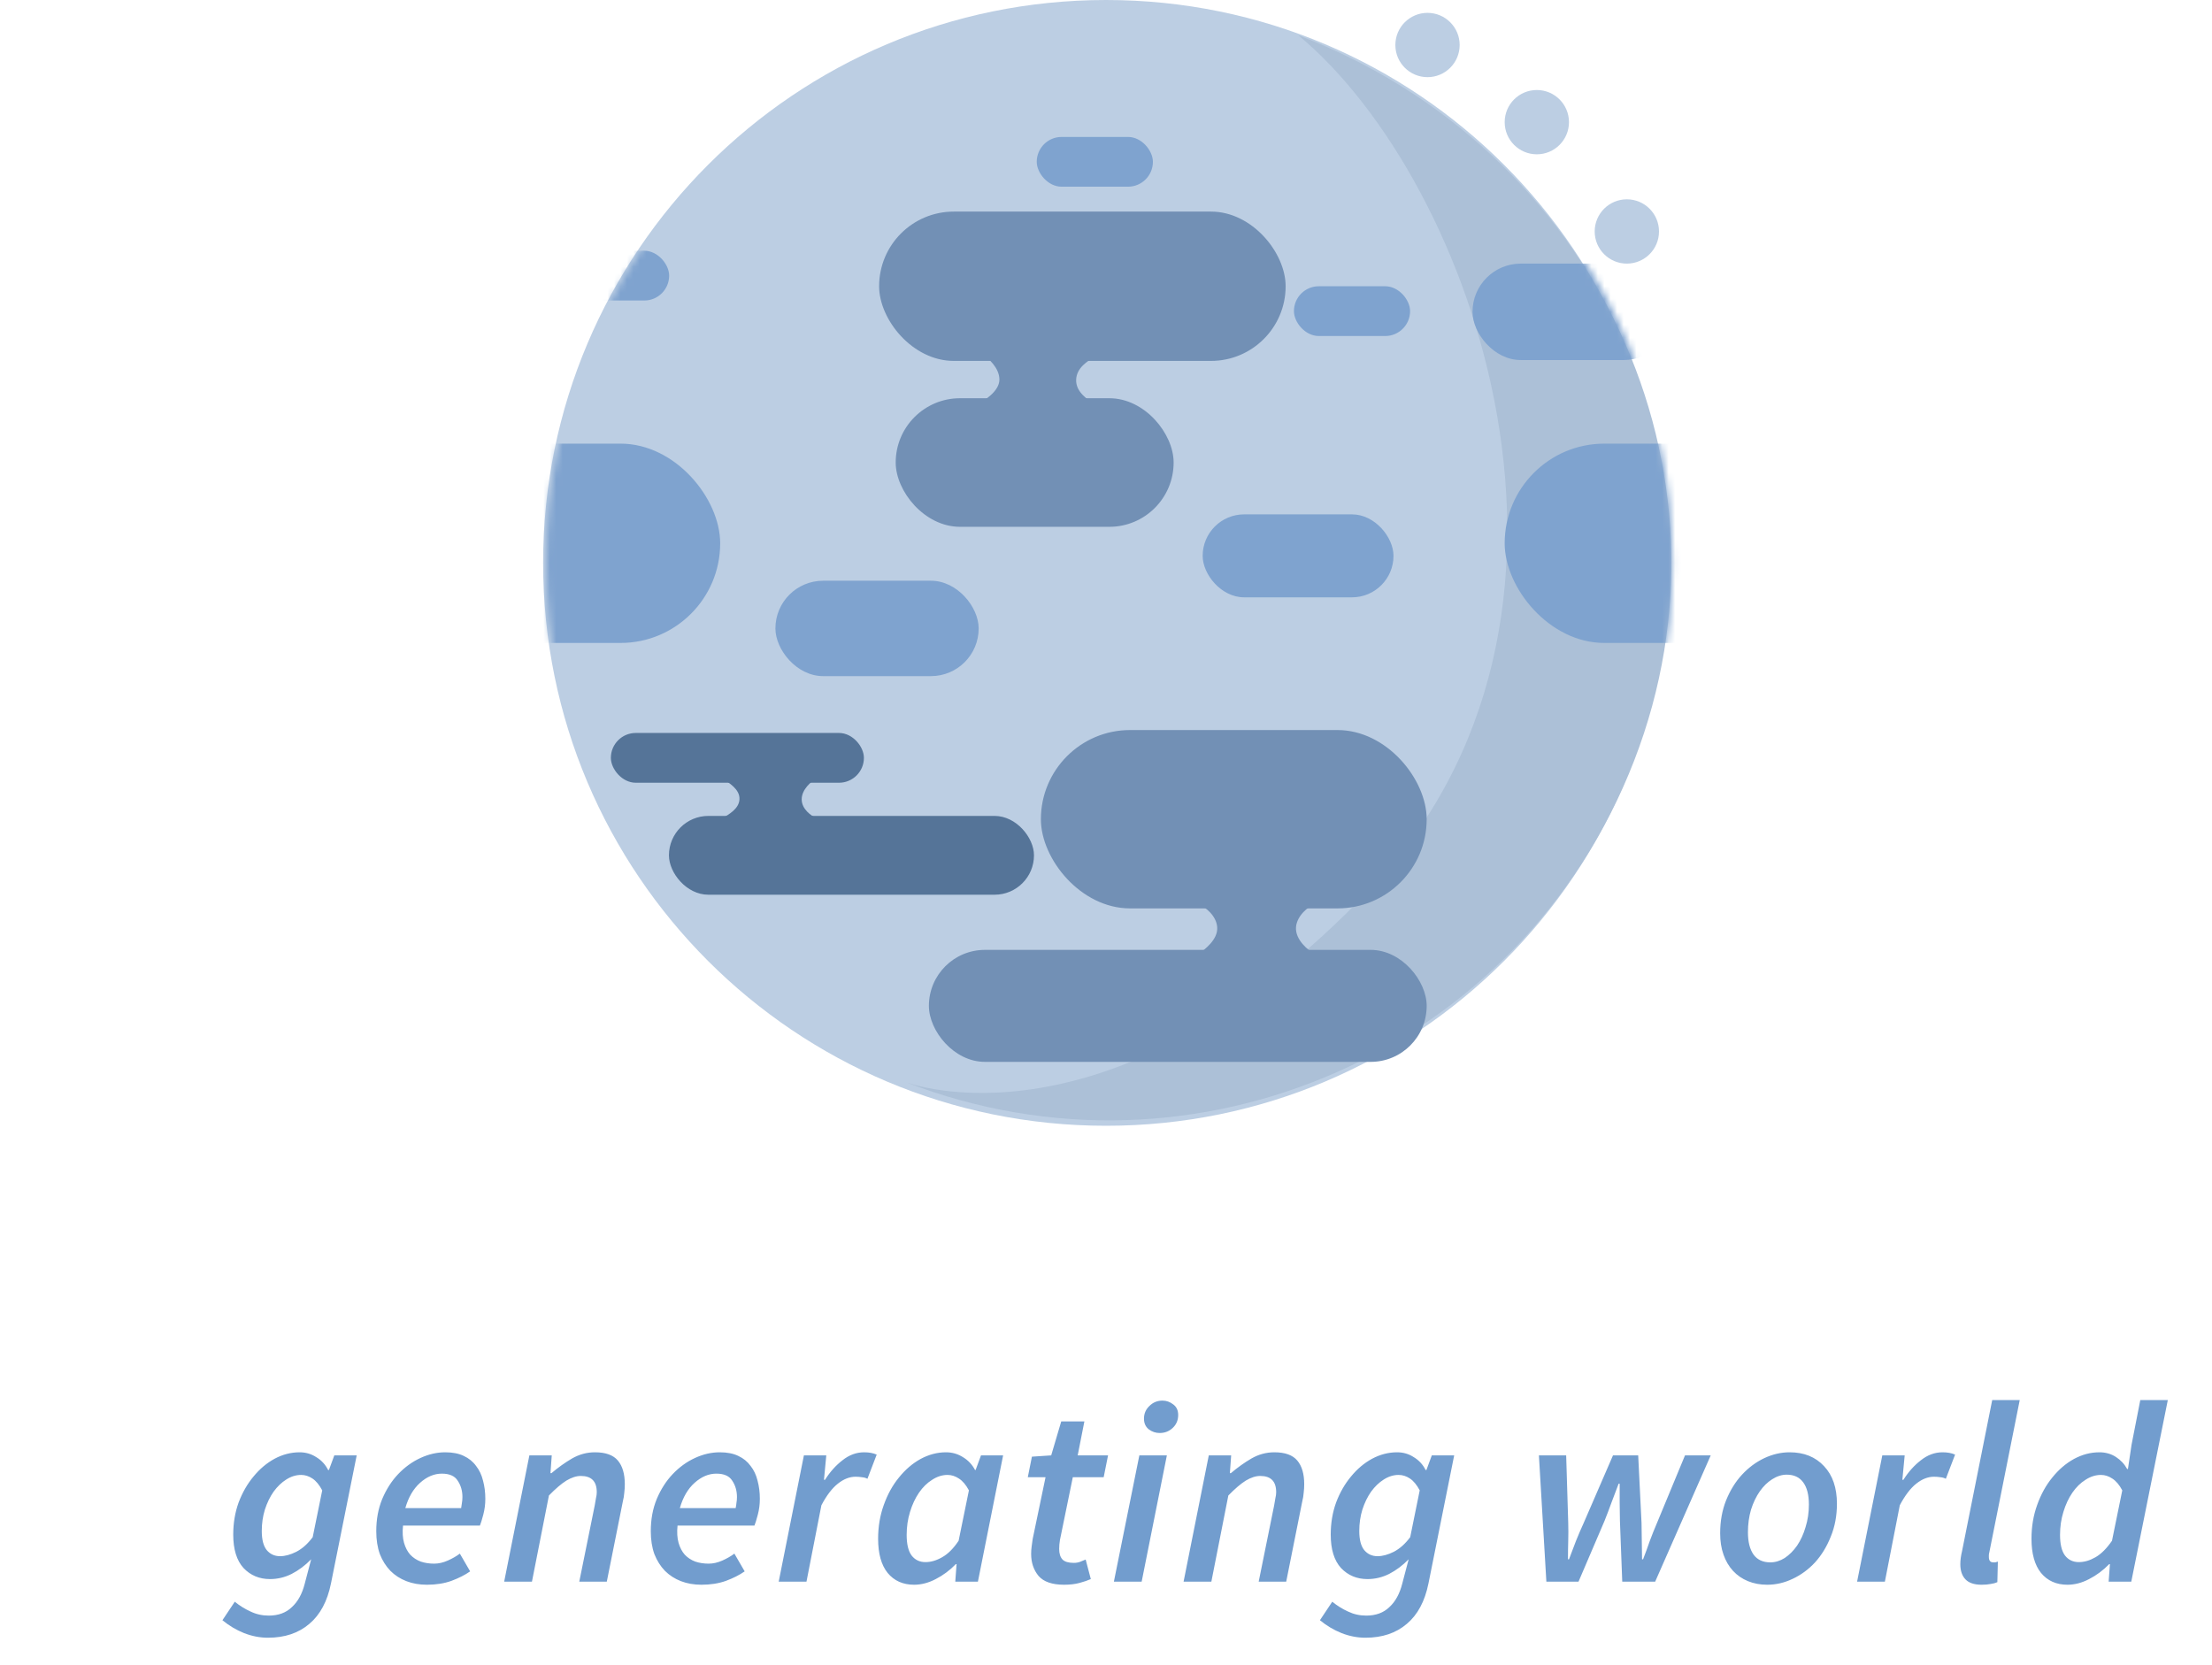 <svg width="344" height="259" viewBox="0 0 344 259" fill="none" xmlns="http://www.w3.org/2000/svg">
<circle cx="222" cy="7" r="5" fill="#BCCEE3"/>
<circle cx="239" cy="19" r="5" fill="#BCCEE3"/>
<circle cx="253" cy="36" r="5" fill="#BCCEE3"/>
<path d="M41.671 254.72C40.418 254.72 39.178 254.48 37.951 254C36.751 253.52 35.631 252.853 34.591 252L36.511 249.12C37.258 249.733 38.071 250.24 38.951 250.64C39.831 251.067 40.778 251.28 41.791 251.28C43.284 251.28 44.484 250.84 45.391 249.96C46.324 249.107 46.991 247.893 47.391 246.32L48.391 242.52C47.458 243.48 46.444 244.24 45.351 244.8C44.284 245.333 43.164 245.6 41.991 245.6C40.338 245.6 38.964 245.027 37.871 243.88C36.804 242.707 36.271 240.973 36.271 238.68C36.271 236.893 36.551 235.227 37.111 233.68C37.698 232.133 38.471 230.787 39.431 229.64C40.391 228.467 41.484 227.547 42.711 226.88C43.964 226.213 45.258 225.88 46.591 225.88C47.551 225.88 48.418 226.133 49.191 226.64C49.991 227.12 50.604 227.787 51.031 228.64H51.151L51.991 226.36H55.471L51.471 246.28C50.911 249.053 49.791 251.147 48.111 252.56C46.431 254 44.284 254.72 41.671 254.72ZM43.551 242.04C44.324 242.04 45.164 241.813 46.071 241.36C47.004 240.88 47.858 240.12 48.631 239.08L50.111 231.8C49.658 230.947 49.151 230.333 48.591 229.96C48.031 229.587 47.444 229.4 46.831 229.4C46.031 229.4 45.258 229.64 44.511 230.12C43.791 230.573 43.138 231.2 42.551 232C41.991 232.8 41.538 233.733 41.191 234.8C40.871 235.84 40.711 236.947 40.711 238.12C40.711 239.453 40.964 240.44 41.471 241.08C42.004 241.72 42.698 242.04 43.551 242.04ZM58.514 238.16C58.514 236.32 58.821 234.653 59.434 233.16C60.075 231.64 60.901 230.347 61.914 229.28C62.955 228.187 64.115 227.347 65.394 226.76C66.674 226.173 67.954 225.88 69.234 225.88C70.381 225.88 71.341 226.067 72.115 226.44C72.915 226.813 73.555 227.333 74.034 228C74.541 228.64 74.901 229.4 75.115 230.28C75.355 231.16 75.475 232.107 75.475 233.12C75.475 233.973 75.368 234.8 75.154 235.6C74.941 236.4 74.768 236.96 74.635 237.28H62.675C62.568 238.32 62.621 239.213 62.834 239.96C63.048 240.707 63.368 241.32 63.794 241.8C64.248 242.28 64.794 242.64 65.434 242.88C66.075 243.093 66.768 243.2 67.514 243.2C68.208 243.2 68.915 243.04 69.635 242.72C70.355 242.4 70.981 242.04 71.514 241.64L73.115 244.4C72.314 244.96 71.341 245.453 70.195 245.88C69.075 246.28 67.808 246.48 66.394 246.48C65.221 246.48 64.154 246.293 63.194 245.92C62.234 245.547 61.408 245.013 60.715 244.32C60.021 243.6 59.474 242.733 59.075 241.72C58.701 240.68 58.514 239.493 58.514 238.16ZM63.035 234.56H71.715C71.768 234.293 71.808 234.027 71.835 233.76C71.888 233.467 71.915 233.16 71.915 232.84C71.915 231.88 71.674 231.04 71.195 230.32C70.741 229.573 69.915 229.2 68.715 229.2C67.514 229.2 66.381 229.68 65.314 230.64C64.275 231.573 63.514 232.88 63.035 234.56ZM78.406 246L82.326 226.36H85.806L85.606 229.12H85.766C86.806 228.24 87.872 227.48 88.966 226.84C90.086 226.2 91.272 225.88 92.526 225.88C94.179 225.88 95.366 226.307 96.086 227.16C96.806 228.013 97.166 229.24 97.166 230.84C97.166 231.293 97.139 231.733 97.086 232.16C97.059 232.587 96.979 233.067 96.846 233.6L94.366 246H90.086L92.486 234.16C92.566 233.707 92.632 233.32 92.686 233C92.766 232.68 92.806 232.373 92.806 232.08C92.806 230.4 91.979 229.56 90.326 229.56C89.632 229.56 88.886 229.8 88.086 230.28C87.312 230.76 86.406 231.533 85.366 232.6L82.726 246H78.406ZM101.208 238.16C101.208 236.32 101.515 234.653 102.128 233.16C102.768 231.64 103.595 230.347 104.608 229.28C105.648 228.187 106.808 227.347 108.088 226.76C109.368 226.173 110.648 225.88 111.928 225.88C113.075 225.88 114.035 226.067 114.808 226.44C115.608 226.813 116.248 227.333 116.728 228C117.235 228.64 117.595 229.4 117.808 230.28C118.048 231.16 118.168 232.107 118.168 233.12C118.168 233.973 118.062 234.8 117.848 235.6C117.635 236.4 117.462 236.96 117.328 237.28H105.368C105.262 238.32 105.315 239.213 105.528 239.96C105.742 240.707 106.062 241.32 106.488 241.8C106.942 242.28 107.488 242.64 108.128 242.88C108.768 243.093 109.462 243.2 110.208 243.2C110.902 243.2 111.608 243.04 112.328 242.72C113.048 242.4 113.675 242.04 114.208 241.64L115.808 244.4C115.008 244.96 114.035 245.453 112.888 245.88C111.768 246.28 110.502 246.48 109.088 246.48C107.915 246.48 106.848 246.293 105.888 245.92C104.928 245.547 104.102 245.013 103.408 244.32C102.715 243.6 102.168 242.733 101.768 241.72C101.395 240.68 101.208 239.493 101.208 238.16ZM105.728 234.56H114.408C114.462 234.293 114.502 234.027 114.528 233.76C114.582 233.467 114.608 233.16 114.608 232.84C114.608 231.88 114.368 231.04 113.888 230.32C113.435 229.573 112.608 229.2 111.408 229.2C110.208 229.2 109.075 229.68 108.008 230.64C106.968 231.573 106.208 232.88 105.728 234.56ZM121.1 246L125.02 226.36H128.5L128.14 230.16H128.3C129.073 228.933 129.98 227.92 131.02 227.12C132.06 226.293 133.18 225.88 134.38 225.88C135.153 225.88 135.806 226 136.34 226.24L134.9 230C134.66 229.867 134.38 229.787 134.06 229.76C133.74 229.707 133.406 229.68 133.06 229.68C132.126 229.68 131.206 230.04 130.3 230.76C129.393 231.48 128.54 232.6 127.74 234.12L125.42 246H121.1ZM142.16 246.48C140.427 246.48 139.053 245.867 138.04 244.64C137.053 243.413 136.56 241.64 136.56 239.32C136.56 237.453 136.853 235.707 137.44 234.08C138.027 232.427 138.813 231 139.8 229.8C140.787 228.573 141.907 227.613 143.16 226.92C144.44 226.227 145.76 225.88 147.12 225.88C148.08 225.88 148.96 226.133 149.76 226.64C150.56 227.12 151.187 227.787 151.64 228.64H151.72L152.56 226.36H156L152.08 246H148.56L148.76 243.28H148.64C147.707 244.24 146.667 245.013 145.52 245.6C144.4 246.187 143.28 246.48 142.16 246.48ZM143.92 242.96C144.773 242.96 145.64 242.707 146.52 242.2C147.427 241.693 148.28 240.84 149.08 239.64L150.68 231.8C150.227 230.947 149.707 230.333 149.12 229.96C148.56 229.587 147.973 229.4 147.36 229.4C146.533 229.4 145.733 229.653 144.96 230.16C144.187 230.64 143.507 231.307 142.92 232.16C142.333 233.013 141.867 234.013 141.52 235.16C141.173 236.28 141 237.467 141 238.72C141 240.16 141.253 241.227 141.76 241.92C142.293 242.613 143.013 242.96 143.92 242.96ZM165.478 246.48C163.638 246.48 162.318 246.027 161.518 245.12C160.745 244.187 160.358 243.04 160.358 241.68C160.358 241.28 160.385 240.893 160.438 240.52C160.491 240.147 160.545 239.76 160.598 239.36L162.598 229.76H159.838L160.478 226.56L163.478 226.36L165.038 221.08H168.638L167.598 226.36H172.318L171.638 229.76H166.838L164.838 239.52C164.758 240 164.718 240.467 164.718 240.92C164.718 241.64 164.891 242.187 165.238 242.56C165.585 242.907 166.171 243.08 166.998 243.08C167.345 243.08 167.665 243.027 167.958 242.92C168.251 242.813 168.545 242.693 168.838 242.56L169.638 245.6C169.158 245.813 168.571 246.013 167.878 246.2C167.185 246.387 166.385 246.48 165.478 246.48ZM173.226 246L177.186 226.36H181.466L177.546 246H173.226ZM180.346 222.88C179.733 222.88 179.173 222.693 178.666 222.32C178.159 221.92 177.906 221.36 177.906 220.64C177.906 219.867 178.186 219.213 178.746 218.68C179.306 218.12 179.986 217.84 180.786 217.84C181.399 217.84 181.959 218.04 182.466 218.44C182.973 218.813 183.226 219.36 183.226 220.08C183.226 220.88 182.946 221.547 182.386 222.08C181.826 222.613 181.146 222.88 180.346 222.88ZM184.065 246L187.985 226.36H191.465L191.265 229.12H191.425C192.465 228.24 193.532 227.48 194.625 226.84C195.745 226.2 196.932 225.88 198.185 225.88C199.838 225.88 201.025 226.307 201.745 227.16C202.465 228.013 202.825 229.24 202.825 230.84C202.825 231.293 202.798 231.733 202.745 232.16C202.718 232.587 202.638 233.067 202.505 233.6L200.025 246H195.745L198.145 234.16C198.225 233.707 198.292 233.32 198.345 233C198.425 232.68 198.465 232.373 198.465 232.08C198.465 230.4 197.638 229.56 195.985 229.56C195.292 229.56 194.545 229.8 193.745 230.28C192.972 230.76 192.065 231.533 191.025 232.6L188.385 246H184.065ZM212.348 254.72C211.094 254.72 209.854 254.48 208.628 254C207.428 253.52 206.308 252.853 205.268 252L207.188 249.12C207.934 249.733 208.748 250.24 209.628 250.64C210.508 251.067 211.454 251.28 212.468 251.28C213.961 251.28 215.161 250.84 216.068 249.96C217.001 249.107 217.668 247.893 218.068 246.32L219.068 242.52C218.134 243.48 217.121 244.24 216.028 244.8C214.961 245.333 213.841 245.6 212.668 245.6C211.014 245.6 209.641 245.027 208.548 243.88C207.481 242.707 206.948 240.973 206.948 238.68C206.948 236.893 207.228 235.227 207.788 233.68C208.374 232.133 209.148 230.787 210.108 229.64C211.068 228.467 212.161 227.547 213.388 226.88C214.641 226.213 215.934 225.88 217.268 225.88C218.228 225.88 219.094 226.133 219.868 226.64C220.668 227.12 221.281 227.787 221.708 228.64H221.828L222.668 226.36H226.148L222.148 246.28C221.588 249.053 220.468 251.147 218.788 252.56C217.108 254 214.961 254.72 212.348 254.72ZM214.228 242.04C215.001 242.04 215.841 241.813 216.748 241.36C217.681 240.88 218.534 240.12 219.308 239.08L220.788 231.8C220.334 230.947 219.828 230.333 219.268 229.96C218.708 229.587 218.121 229.4 217.508 229.4C216.708 229.4 215.934 229.64 215.188 230.12C214.468 230.573 213.814 231.2 213.228 232C212.668 232.8 212.214 233.733 211.868 234.8C211.548 235.84 211.388 236.947 211.388 238.12C211.388 239.453 211.641 240.44 212.148 241.08C212.681 241.72 213.374 242.04 214.228 242.04ZM240.484 246L239.324 226.36H243.564L243.884 236.88C243.91 237.813 243.91 238.747 243.884 239.68C243.857 240.613 243.844 241.56 243.844 242.52H244.004C244.377 241.56 244.737 240.613 245.084 239.68C245.457 238.747 245.857 237.813 246.284 236.88L250.844 226.36H254.764L255.284 236.88C255.31 237.813 255.324 238.747 255.324 239.68C255.324 240.613 255.337 241.56 255.364 242.52H255.524C255.897 241.56 256.244 240.613 256.564 239.68C256.91 238.747 257.284 237.813 257.684 236.88L262.044 226.36H266.044L257.404 246H252.284L251.924 236.56C251.924 235.627 251.91 234.68 251.884 233.72C251.884 232.76 251.884 231.773 251.884 230.76H251.724C251.35 231.773 250.977 232.76 250.604 233.72C250.257 234.68 249.897 235.627 249.524 236.56L245.484 246H240.484ZM274.831 246.48C273.737 246.48 272.737 246.293 271.831 245.92C270.924 245.547 270.151 245.013 269.511 244.32C268.871 243.627 268.377 242.787 268.031 241.8C267.684 240.813 267.511 239.707 267.511 238.48C267.511 236.613 267.817 234.907 268.431 233.36C269.071 231.787 269.897 230.453 270.911 229.36C271.924 228.267 273.071 227.413 274.351 226.8C275.657 226.187 276.977 225.88 278.311 225.88C280.551 225.88 282.337 226.6 283.671 228.04C285.004 229.453 285.671 231.4 285.671 233.88C285.671 235.747 285.351 237.453 284.711 239C284.097 240.547 283.284 241.88 282.271 243C281.257 244.093 280.097 244.947 278.791 245.56C277.511 246.173 276.191 246.48 274.831 246.48ZM275.311 243C276.084 243 276.831 242.773 277.551 242.32C278.271 241.84 278.911 241.2 279.471 240.4C280.031 239.573 280.471 238.613 280.791 237.52C281.137 236.427 281.311 235.253 281.311 234C281.311 232.507 281.017 231.36 280.431 230.56C279.844 229.76 278.991 229.36 277.871 229.36C277.097 229.36 276.337 229.6 275.591 230.08C274.871 230.533 274.231 231.16 273.671 231.96C273.111 232.76 272.657 233.707 272.311 234.8C271.991 235.893 271.831 237.067 271.831 238.32C271.831 239.813 272.124 240.973 272.711 241.8C273.297 242.6 274.164 243 275.311 243ZM288.807 246L292.727 226.36H296.207L295.847 230.16H296.007C296.781 228.933 297.687 227.92 298.727 227.12C299.767 226.293 300.887 225.88 302.087 225.88C302.861 225.88 303.514 226 304.047 226.24L302.607 230C302.367 229.867 302.087 229.787 301.767 229.76C301.447 229.707 301.114 229.68 300.767 229.68C299.834 229.68 298.914 230.04 298.007 230.76C297.101 231.48 296.247 232.6 295.447 234.12L293.127 246H288.807ZM308.179 246.48C307.032 246.48 306.192 246.2 305.659 245.64C305.125 245.08 304.859 244.293 304.859 243.28C304.859 242.667 304.952 241.973 305.139 241.2L309.819 217.76H314.099L309.379 241.4C309.325 241.613 309.299 241.773 309.299 241.88C309.299 241.987 309.299 242.08 309.299 242.16C309.299 242.72 309.525 243 309.979 243C310.112 243 310.219 243 310.299 243C310.379 242.973 310.512 242.933 310.699 242.88L310.619 246.08C310.325 246.213 309.979 246.307 309.579 246.36C309.179 246.44 308.712 246.48 308.179 246.48ZM330.927 228.48L331.487 224.72L332.847 217.76H337.127L331.447 246H327.927L328.127 243.28H328.007C327.074 244.24 326.034 245.013 324.887 245.6C323.767 246.187 322.647 246.48 321.527 246.48C319.794 246.48 318.421 245.867 317.407 244.64C316.421 243.413 315.927 241.64 315.927 239.32C315.927 237.453 316.221 235.707 316.807 234.08C317.394 232.427 318.181 231 319.167 229.8C320.154 228.573 321.274 227.613 322.527 226.92C323.807 226.227 325.127 225.88 326.487 225.88C327.447 225.88 328.301 226.12 329.047 226.6C329.794 227.08 330.381 227.707 330.807 228.48H330.927ZM323.287 242.96C324.141 242.96 325.007 242.707 325.887 242.2C326.767 241.693 327.621 240.84 328.447 239.64L330.047 231.8C329.594 230.947 329.074 230.333 328.487 229.96C327.927 229.587 327.341 229.4 326.727 229.4C325.901 229.4 325.101 229.653 324.327 230.16C323.554 230.64 322.874 231.307 322.287 232.16C321.701 233.013 321.234 234.013 320.887 235.16C320.541 236.28 320.367 237.467 320.367 238.72C320.367 240.16 320.621 241.227 321.127 241.92C321.661 242.613 322.381 242.96 323.287 242.96Z" fill="#729DCE"/>
<path d="M259.558 87.548C259.558 135.899 220.362 175.096 172.01 175.096C123.659 175.096 84.462 135.899 84.462 87.548C84.462 39.197 123.659 0 172.01 0C220.362 0 259.558 39.197 259.558 87.548Z" fill="#BCCEE3"/>
<path d="M140.864 168.314C185.948 185.787 236.66 163.403 254.132 118.319C271.605 73.235 248.194 23.15 201.895 5.472C229.446 28.337 253.192 96.287 212.922 138.461C172.653 180.634 140.864 168.314 140.864 168.314Z" fill="#ACC0D7"/>
<rect x="144.458" y="147.738" width="77.413" height="17.418" rx="8.709" fill="#7290B5"/>
<rect x="161.875" y="113.547" width="59.995" height="27.739" rx="13.87" fill="#7290B5"/>
<path d="M189.292 144.19C189.149 142.405 187.464 141.072 186.389 140.642H204.452C203.484 140.964 201.693 142.405 201.549 144.19C201.39 146.175 203.484 147.846 204.452 148.383H186.389C187.249 147.738 189.452 146.175 189.292 144.19Z" fill="#7290B5"/>
<rect x="139.296" y="61.939" width="43.222" height="19.998" rx="9.999" fill="#7290B5"/>
<rect x="136.716" y="32.909" width="63.22" height="23.224" rx="11.612" fill="#7290B5"/>
<path d="M155.424 59.036C155.424 57.23 153.704 55.703 152.844 55.165L170.261 55.488L170.233 55.505C169.156 56.151 167.438 57.181 167.359 59.036C167.274 61.002 169.186 62.154 170.261 62.907H151.876C153.059 62.369 155.424 60.842 155.424 59.036Z" fill="#7290B5"/>
<rect x="161.23" y="21.297" width="18.063" height="7.741" rx="3.871" fill="#7FA3CF"/>
<mask id="mask0" mask-type="alpha" maskUnits="userSpaceOnUse" x="85" y="0" width="176" height="176">
<path d="M260.096 87.548C260.096 135.899 220.899 175.096 172.548 175.096C124.197 175.096 85 135.899 85 87.548C85 39.197 124.197 0 172.548 0C220.899 0 260.096 39.197 260.096 87.548Z" fill="#BCCEE3"/>
</mask>
<g mask="url(#mask0)">
<rect x="86" y="39" width="18.063" height="7.741" rx="3.871" fill="#7FA3CF"/>
<rect x="201.227" y="44.521" width="18.063" height="7.741" rx="3.871" fill="#7FA3CF"/>
<rect x="229" y="41" width="31" height="15" rx="7.5" fill="#7FA3CF"/>
<rect x="187.034" y="80.002" width="29.675" height="12.902" rx="6.451" fill="#7FA3CF"/>
<rect x="234" y="69" width="56" height="31" rx="15.5" fill="#7FA3CF"/>
<rect x="33" y="69" width="79" height="31" rx="15.5" fill="#7FA3CF"/>
<rect x="120.588" y="90.323" width="31.61" height="14.837" rx="7.419" fill="#7FA3CF"/>
<rect x="95" y="114" width="39.351" height="7.741" rx="3.871" fill="#557498"/>
<rect x="104.031" y="126.902" width="56.769" height="12.257" rx="6.128" fill="#557498"/>
<path d="M124.675 124.322C124.675 122.773 126.18 121.526 126.933 121.096H112.418C113.278 121.741 115.082 122.711 114.998 124.322C114.92 125.836 113.278 126.687 112.418 127.225H126.933C126.18 126.902 124.675 125.87 124.675 124.322Z" fill="#557498"/>
</g>
</svg>
